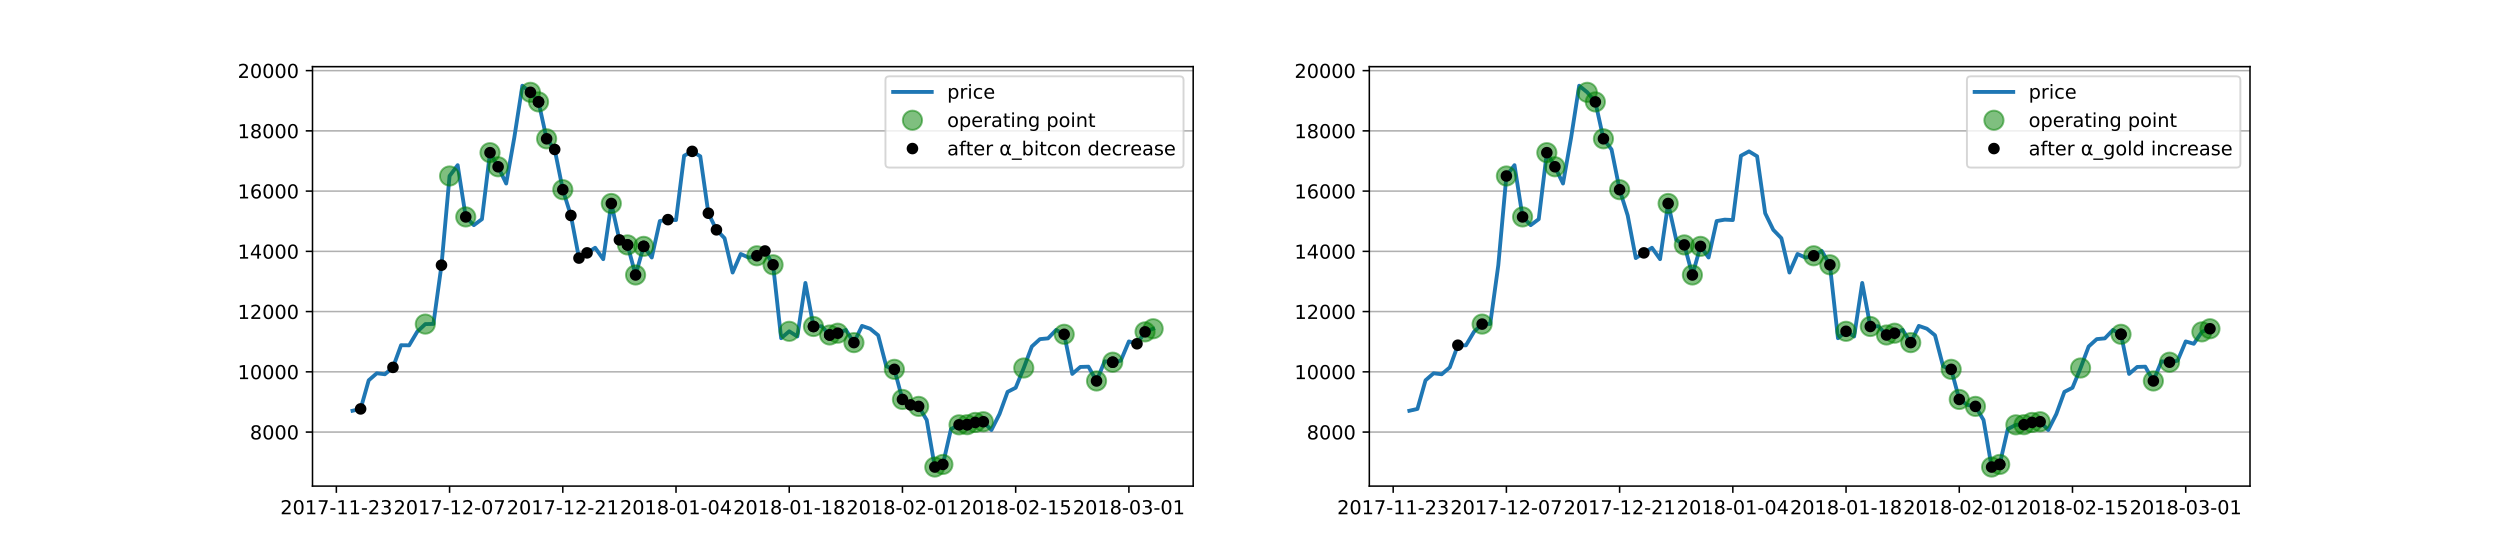 <?xml version="1.0" encoding="utf-8" standalone="no"?>
<!DOCTYPE svg PUBLIC "-//W3C//DTD SVG 1.1//EN"
  "http://www.w3.org/Graphics/SVG/1.1/DTD/svg11.dtd">
<!-- Created with matplotlib (http://matplotlib.org/) -->
<svg height="288pt" version="1.1" viewBox="0 0 1296 288" width="1296pt" xmlns="http://www.w3.org/2000/svg" xmlns:xlink="http://www.w3.org/1999/xlink">
 <defs>
  <style type="text/css">
*{stroke-linecap:butt;stroke-linejoin:round;}
  </style>
 </defs>
 <g id="figure_1">
  <g id="patch_1">
   <path d="M 0 288 
L 1296 288 
L 1296 0 
L 0 0 
z
" style="fill:#ffffff;"/>
  </g>
  <g id="axes_1">
   <g id="patch_2">
    <path d="M 162 252 
L 618.545 252 
L 618.545 34.56 
L 162 34.56 
z
" style="fill:#ffffff;"/>
   </g>
   <g id="matplotlib.axis_1">
    <g id="xtick_1">
     <g id="line2d_1">
      <defs>
       <path d="M 0 0 
L 0 3.5 
" id="mb5c7f31a38" style="stroke:#000000;stroke-width:0.8;"/>
      </defs>
      <g>
       <use style="stroke:#000000;stroke-width:0.8;" x="174.367" xlink:href="#mb5c7f31a38" y="252"/>
      </g>
     </g>
     <g id="text_1">
      <!-- 2017-11-23 -->
      <defs>
       <path d="M 19.188 8.297 
L 53.609 8.297 
L 53.609 0 
L 7.328 0 
L 7.328 8.297 
Q 12.938 14.109 22.625 23.891 
Q 32.328 33.688 34.812 36.531 
Q 39.547 41.844 41.422 45.531 
Q 43.312 49.219 43.312 52.781 
Q 43.312 58.594 39.234 62.25 
Q 35.156 65.922 28.609 65.922 
Q 23.969 65.922 18.812 64.312 
Q 13.672 62.703 7.812 59.422 
L 7.812 69.391 
Q 13.766 71.781 18.938 73 
Q 24.125 74.219 28.422 74.219 
Q 39.75 74.219 46.484 68.547 
Q 53.219 62.891 53.219 53.422 
Q 53.219 48.922 51.531 44.891 
Q 49.859 40.875 45.406 35.406 
Q 44.188 33.984 37.641 27.219 
Q 31.109 20.453 19.188 8.297 
z
" id="DejaVuSans-32"/>
       <path d="M 31.781 66.406 
Q 24.172 66.406 20.328 58.906 
Q 16.5 51.422 16.5 36.375 
Q 16.5 21.391 20.328 13.891 
Q 24.172 6.391 31.781 6.391 
Q 39.453 6.391 43.281 13.891 
Q 47.125 21.391 47.125 36.375 
Q 47.125 51.422 43.281 58.906 
Q 39.453 66.406 31.781 66.406 
z
M 31.781 74.219 
Q 44.047 74.219 50.516 64.516 
Q 56.984 54.828 56.984 36.375 
Q 56.984 17.969 50.516 8.266 
Q 44.047 -1.422 31.781 -1.422 
Q 19.531 -1.422 13.062 8.266 
Q 6.594 17.969 6.594 36.375 
Q 6.594 54.828 13.062 64.516 
Q 19.531 74.219 31.781 74.219 
z
" id="DejaVuSans-30"/>
       <path d="M 12.406 8.297 
L 28.516 8.297 
L 28.516 63.922 
L 10.984 60.406 
L 10.984 69.391 
L 28.422 72.906 
L 38.281 72.906 
L 38.281 8.297 
L 54.391 8.297 
L 54.391 0 
L 12.406 0 
z
" id="DejaVuSans-31"/>
       <path d="M 8.203 72.906 
L 55.078 72.906 
L 55.078 68.703 
L 28.609 0 
L 18.312 0 
L 43.219 64.594 
L 8.203 64.594 
z
" id="DejaVuSans-37"/>
       <path d="M 4.891 31.391 
L 31.203 31.391 
L 31.203 23.391 
L 4.891 23.391 
z
" id="DejaVuSans-2d"/>
       <path d="M 40.578 39.312 
Q 47.656 37.797 51.625 33 
Q 55.609 28.219 55.609 21.188 
Q 55.609 10.406 48.188 4.484 
Q 40.766 -1.422 27.094 -1.422 
Q 22.516 -1.422 17.656 -0.516 
Q 12.797 0.391 7.625 2.203 
L 7.625 11.719 
Q 11.719 9.328 16.594 8.109 
Q 21.484 6.891 26.812 6.891 
Q 36.078 6.891 40.938 10.547 
Q 45.797 14.203 45.797 21.188 
Q 45.797 27.641 41.281 31.266 
Q 36.766 34.906 28.719 34.906 
L 20.219 34.906 
L 20.219 43.016 
L 29.109 43.016 
Q 36.375 43.016 40.234 45.922 
Q 44.094 48.828 44.094 54.297 
Q 44.094 59.906 40.109 62.906 
Q 36.141 65.922 28.719 65.922 
Q 24.656 65.922 20.016 65.031 
Q 15.375 64.156 9.812 62.312 
L 9.812 71.094 
Q 15.438 72.656 20.344 73.438 
Q 25.25 74.219 29.594 74.219 
Q 40.828 74.219 47.359 69.109 
Q 53.906 64.016 53.906 55.328 
Q 53.906 49.266 50.438 45.094 
Q 46.969 40.922 40.578 39.312 
z
" id="DejaVuSans-33"/>
      </defs>
      <g transform="translate(145.31 266.598)scale(0.1 -0.1)">
       <use xlink:href="#DejaVuSans-32"/>
       <use x="63.623" xlink:href="#DejaVuSans-30"/>
       <use x="127.246" xlink:href="#DejaVuSans-31"/>
       <use x="190.869" xlink:href="#DejaVuSans-37"/>
       <use x="254.492" xlink:href="#DejaVuSans-2d"/>
       <use x="290.576" xlink:href="#DejaVuSans-31"/>
       <use x="354.199" xlink:href="#DejaVuSans-31"/>
       <use x="417.822" xlink:href="#DejaVuSans-2d"/>
       <use x="453.906" xlink:href="#DejaVuSans-32"/>
       <use x="517.529" xlink:href="#DejaVuSans-33"/>
      </g>
     </g>
    </g>
    <g id="xtick_2">
     <g id="line2d_2">
      <g>
       <use style="stroke:#000000;stroke-width:0.8;" x="233.06" xlink:href="#mb5c7f31a38" y="252"/>
      </g>
     </g>
     <g id="text_2">
      <!-- 2017-12-07 -->
      <g transform="translate(204.002 266.598)scale(0.1 -0.1)">
       <use xlink:href="#DejaVuSans-32"/>
       <use x="63.623" xlink:href="#DejaVuSans-30"/>
       <use x="127.246" xlink:href="#DejaVuSans-31"/>
       <use x="190.869" xlink:href="#DejaVuSans-37"/>
       <use x="254.492" xlink:href="#DejaVuSans-2d"/>
       <use x="290.576" xlink:href="#DejaVuSans-31"/>
       <use x="354.199" xlink:href="#DejaVuSans-32"/>
       <use x="417.822" xlink:href="#DejaVuSans-2d"/>
       <use x="453.906" xlink:href="#DejaVuSans-30"/>
       <use x="517.529" xlink:href="#DejaVuSans-37"/>
      </g>
     </g>
    </g>
    <g id="xtick_3">
     <g id="line2d_3">
      <g>
       <use style="stroke:#000000;stroke-width:0.8;" x="291.753" xlink:href="#mb5c7f31a38" y="252"/>
      </g>
     </g>
     <g id="text_3">
      <!-- 2017-12-21 -->
      <g transform="translate(262.695 266.598)scale(0.1 -0.1)">
       <use xlink:href="#DejaVuSans-32"/>
       <use x="63.623" xlink:href="#DejaVuSans-30"/>
       <use x="127.246" xlink:href="#DejaVuSans-31"/>
       <use x="190.869" xlink:href="#DejaVuSans-37"/>
       <use x="254.492" xlink:href="#DejaVuSans-2d"/>
       <use x="290.576" xlink:href="#DejaVuSans-31"/>
       <use x="354.199" xlink:href="#DejaVuSans-32"/>
       <use x="417.822" xlink:href="#DejaVuSans-2d"/>
       <use x="453.906" xlink:href="#DejaVuSans-32"/>
       <use x="517.529" xlink:href="#DejaVuSans-31"/>
      </g>
     </g>
    </g>
    <g id="xtick_4">
     <g id="line2d_4">
      <g>
       <use style="stroke:#000000;stroke-width:0.8;" x="350.446" xlink:href="#mb5c7f31a38" y="252"/>
      </g>
     </g>
     <g id="text_4">
      <!-- 2018-01-04 -->
      <defs>
       <path d="M 31.781 34.625 
Q 24.75 34.625 20.719 30.859 
Q 16.703 27.094 16.703 20.516 
Q 16.703 13.922 20.719 10.156 
Q 24.75 6.391 31.781 6.391 
Q 38.812 6.391 42.859 10.172 
Q 46.922 13.969 46.922 20.516 
Q 46.922 27.094 42.891 30.859 
Q 38.875 34.625 31.781 34.625 
z
M 21.922 38.812 
Q 15.578 40.375 12.031 44.719 
Q 8.5 49.078 8.5 55.328 
Q 8.5 64.062 14.719 69.141 
Q 20.953 74.219 31.781 74.219 
Q 42.672 74.219 48.875 69.141 
Q 55.078 64.062 55.078 55.328 
Q 55.078 49.078 51.531 44.719 
Q 48 40.375 41.703 38.812 
Q 48.828 37.156 52.797 32.312 
Q 56.781 27.484 56.781 20.516 
Q 56.781 9.906 50.312 4.234 
Q 43.844 -1.422 31.781 -1.422 
Q 19.734 -1.422 13.25 4.234 
Q 6.781 9.906 6.781 20.516 
Q 6.781 27.484 10.781 32.312 
Q 14.797 37.156 21.922 38.812 
z
M 18.312 54.391 
Q 18.312 48.734 21.844 45.562 
Q 25.391 42.391 31.781 42.391 
Q 38.141 42.391 41.719 45.562 
Q 45.312 48.734 45.312 54.391 
Q 45.312 60.062 41.719 63.234 
Q 38.141 66.406 31.781 66.406 
Q 25.391 66.406 21.844 63.234 
Q 18.312 60.062 18.312 54.391 
z
" id="DejaVuSans-38"/>
       <path d="M 37.797 64.312 
L 12.891 25.391 
L 37.797 25.391 
z
M 35.203 72.906 
L 47.609 72.906 
L 47.609 25.391 
L 58.016 25.391 
L 58.016 17.188 
L 47.609 17.188 
L 47.609 0 
L 37.797 0 
L 37.797 17.188 
L 4.891 17.188 
L 4.891 26.703 
z
" id="DejaVuSans-34"/>
      </defs>
      <g transform="translate(321.388 266.598)scale(0.1 -0.1)">
       <use xlink:href="#DejaVuSans-32"/>
       <use x="63.623" xlink:href="#DejaVuSans-30"/>
       <use x="127.246" xlink:href="#DejaVuSans-31"/>
       <use x="190.869" xlink:href="#DejaVuSans-38"/>
       <use x="254.492" xlink:href="#DejaVuSans-2d"/>
       <use x="290.576" xlink:href="#DejaVuSans-30"/>
       <use x="354.199" xlink:href="#DejaVuSans-31"/>
       <use x="417.822" xlink:href="#DejaVuSans-2d"/>
       <use x="453.906" xlink:href="#DejaVuSans-30"/>
       <use x="517.529" xlink:href="#DejaVuSans-34"/>
      </g>
     </g>
    </g>
    <g id="xtick_5">
     <g id="line2d_5">
      <g>
       <use style="stroke:#000000;stroke-width:0.8;" x="409.138" xlink:href="#mb5c7f31a38" y="252"/>
      </g>
     </g>
     <g id="text_5">
      <!-- 2018-01-18 -->
      <g transform="translate(380.08 266.598)scale(0.1 -0.1)">
       <use xlink:href="#DejaVuSans-32"/>
       <use x="63.623" xlink:href="#DejaVuSans-30"/>
       <use x="127.246" xlink:href="#DejaVuSans-31"/>
       <use x="190.869" xlink:href="#DejaVuSans-38"/>
       <use x="254.492" xlink:href="#DejaVuSans-2d"/>
       <use x="290.576" xlink:href="#DejaVuSans-30"/>
       <use x="354.199" xlink:href="#DejaVuSans-31"/>
       <use x="417.822" xlink:href="#DejaVuSans-2d"/>
       <use x="453.906" xlink:href="#DejaVuSans-31"/>
       <use x="517.529" xlink:href="#DejaVuSans-38"/>
      </g>
     </g>
    </g>
    <g id="xtick_6">
     <g id="line2d_6">
      <g>
       <use style="stroke:#000000;stroke-width:0.8;" x="467.831" xlink:href="#mb5c7f31a38" y="252"/>
      </g>
     </g>
     <g id="text_6">
      <!-- 2018-02-01 -->
      <g transform="translate(438.773 266.598)scale(0.1 -0.1)">
       <use xlink:href="#DejaVuSans-32"/>
       <use x="63.623" xlink:href="#DejaVuSans-30"/>
       <use x="127.246" xlink:href="#DejaVuSans-31"/>
       <use x="190.869" xlink:href="#DejaVuSans-38"/>
       <use x="254.492" xlink:href="#DejaVuSans-2d"/>
       <use x="290.576" xlink:href="#DejaVuSans-30"/>
       <use x="354.199" xlink:href="#DejaVuSans-32"/>
       <use x="417.822" xlink:href="#DejaVuSans-2d"/>
       <use x="453.906" xlink:href="#DejaVuSans-30"/>
       <use x="517.529" xlink:href="#DejaVuSans-31"/>
      </g>
     </g>
    </g>
    <g id="xtick_7">
     <g id="line2d_7">
      <g>
       <use style="stroke:#000000;stroke-width:0.8;" x="526.524" xlink:href="#mb5c7f31a38" y="252"/>
      </g>
     </g>
     <g id="text_7">
      <!-- 2018-02-15 -->
      <defs>
       <path d="M 10.797 72.906 
L 49.516 72.906 
L 49.516 64.594 
L 19.828 64.594 
L 19.828 46.734 
Q 21.969 47.469 24.109 47.828 
Q 26.266 48.188 28.422 48.188 
Q 40.625 48.188 47.75 41.5 
Q 54.891 34.812 54.891 23.391 
Q 54.891 11.625 47.562 5.094 
Q 40.234 -1.422 26.906 -1.422 
Q 22.312 -1.422 17.547 -0.641 
Q 12.797 0.141 7.719 1.703 
L 7.719 11.625 
Q 12.109 9.234 16.797 8.062 
Q 21.484 6.891 26.703 6.891 
Q 35.156 6.891 40.078 11.328 
Q 45.016 15.766 45.016 23.391 
Q 45.016 31 40.078 35.438 
Q 35.156 39.891 26.703 39.891 
Q 22.75 39.891 18.812 39.016 
Q 14.891 38.141 10.797 36.281 
z
" id="DejaVuSans-35"/>
      </defs>
      <g transform="translate(497.466 266.598)scale(0.1 -0.1)">
       <use xlink:href="#DejaVuSans-32"/>
       <use x="63.623" xlink:href="#DejaVuSans-30"/>
       <use x="127.246" xlink:href="#DejaVuSans-31"/>
       <use x="190.869" xlink:href="#DejaVuSans-38"/>
       <use x="254.492" xlink:href="#DejaVuSans-2d"/>
       <use x="290.576" xlink:href="#DejaVuSans-30"/>
       <use x="354.199" xlink:href="#DejaVuSans-32"/>
       <use x="417.822" xlink:href="#DejaVuSans-2d"/>
       <use x="453.906" xlink:href="#DejaVuSans-31"/>
       <use x="517.529" xlink:href="#DejaVuSans-35"/>
      </g>
     </g>
    </g>
    <g id="xtick_8">
     <g id="line2d_8">
      <g>
       <use style="stroke:#000000;stroke-width:0.8;" x="585.216" xlink:href="#mb5c7f31a38" y="252"/>
      </g>
     </g>
     <g id="text_8">
      <!-- 2018-03-01 -->
      <g transform="translate(556.159 266.598)scale(0.1 -0.1)">
       <use xlink:href="#DejaVuSans-32"/>
       <use x="63.623" xlink:href="#DejaVuSans-30"/>
       <use x="127.246" xlink:href="#DejaVuSans-31"/>
       <use x="190.869" xlink:href="#DejaVuSans-38"/>
       <use x="254.492" xlink:href="#DejaVuSans-2d"/>
       <use x="290.576" xlink:href="#DejaVuSans-30"/>
       <use x="354.199" xlink:href="#DejaVuSans-33"/>
       <use x="417.822" xlink:href="#DejaVuSans-2d"/>
       <use x="453.906" xlink:href="#DejaVuSans-30"/>
       <use x="517.529" xlink:href="#DejaVuSans-31"/>
      </g>
     </g>
    </g>
   </g>
   <g id="matplotlib.axis_2">
    <g id="ytick_1">
     <g id="line2d_9">
      <path clip-path="url(#p270f413782)" d="M 162 223.986 
L 618.545 223.986 
" style="fill:none;stroke:#b0b0b0;stroke-linecap:square;stroke-width:0.8;"/>
     </g>
     <g id="line2d_10">
      <defs>
       <path d="M 0 0 
L -3.5 0 
" id="m733133cc28" style="stroke:#000000;stroke-width:0.8;"/>
      </defs>
      <g>
       <use style="stroke:#000000;stroke-width:0.8;" x="162" xlink:href="#m733133cc28" y="223.986"/>
      </g>
     </g>
     <g id="text_9">
      <!-- 8000 -->
      <g transform="translate(129.55 227.785)scale(0.1 -0.1)">
       <use xlink:href="#DejaVuSans-38"/>
       <use x="63.623" xlink:href="#DejaVuSans-30"/>
       <use x="127.246" xlink:href="#DejaVuSans-30"/>
       <use x="190.869" xlink:href="#DejaVuSans-30"/>
      </g>
     </g>
    </g>
    <g id="ytick_2">
     <g id="line2d_11">
      <path clip-path="url(#p270f413782)" d="M 162 192.757 
L 618.545 192.757 
" style="fill:none;stroke:#b0b0b0;stroke-linecap:square;stroke-width:0.8;"/>
     </g>
     <g id="line2d_12">
      <g>
       <use style="stroke:#000000;stroke-width:0.8;" x="162" xlink:href="#m733133cc28" y="192.757"/>
      </g>
     </g>
     <g id="text_10">
      <!-- 10000 -->
      <g transform="translate(123.188 196.556)scale(0.1 -0.1)">
       <use xlink:href="#DejaVuSans-31"/>
       <use x="63.623" xlink:href="#DejaVuSans-30"/>
       <use x="127.246" xlink:href="#DejaVuSans-30"/>
       <use x="190.869" xlink:href="#DejaVuSans-30"/>
       <use x="254.492" xlink:href="#DejaVuSans-30"/>
      </g>
     </g>
    </g>
    <g id="ytick_3">
     <g id="line2d_13">
      <path clip-path="url(#p270f413782)" d="M 162 161.529 
L 618.545 161.529 
" style="fill:none;stroke:#b0b0b0;stroke-linecap:square;stroke-width:0.8;"/>
     </g>
     <g id="line2d_14">
      <g>
       <use style="stroke:#000000;stroke-width:0.8;" x="162" xlink:href="#m733133cc28" y="161.529"/>
      </g>
     </g>
     <g id="text_11">
      <!-- 12000 -->
      <g transform="translate(123.188 165.328)scale(0.1 -0.1)">
       <use xlink:href="#DejaVuSans-31"/>
       <use x="63.623" xlink:href="#DejaVuSans-32"/>
       <use x="127.246" xlink:href="#DejaVuSans-30"/>
       <use x="190.869" xlink:href="#DejaVuSans-30"/>
       <use x="254.492" xlink:href="#DejaVuSans-30"/>
      </g>
     </g>
    </g>
    <g id="ytick_4">
     <g id="line2d_15">
      <path clip-path="url(#p270f413782)" d="M 162 130.301 
L 618.545 130.301 
" style="fill:none;stroke:#b0b0b0;stroke-linecap:square;stroke-width:0.8;"/>
     </g>
     <g id="line2d_16">
      <g>
       <use style="stroke:#000000;stroke-width:0.8;" x="162" xlink:href="#m733133cc28" y="130.301"/>
      </g>
     </g>
     <g id="text_12">
      <!-- 14000 -->
      <g transform="translate(123.188 134.1)scale(0.1 -0.1)">
       <use xlink:href="#DejaVuSans-31"/>
       <use x="63.623" xlink:href="#DejaVuSans-34"/>
       <use x="127.246" xlink:href="#DejaVuSans-30"/>
       <use x="190.869" xlink:href="#DejaVuSans-30"/>
       <use x="254.492" xlink:href="#DejaVuSans-30"/>
      </g>
     </g>
    </g>
    <g id="ytick_5">
     <g id="line2d_17">
      <path clip-path="url(#p270f413782)" d="M 162 99.073 
L 618.545 99.073 
" style="fill:none;stroke:#b0b0b0;stroke-linecap:square;stroke-width:0.8;"/>
     </g>
     <g id="line2d_18">
      <g>
       <use style="stroke:#000000;stroke-width:0.8;" x="162" xlink:href="#m733133cc28" y="99.073"/>
      </g>
     </g>
     <g id="text_13">
      <!-- 16000 -->
      <defs>
       <path d="M 33.016 40.375 
Q 26.375 40.375 22.484 35.828 
Q 18.609 31.297 18.609 23.391 
Q 18.609 15.531 22.484 10.953 
Q 26.375 6.391 33.016 6.391 
Q 39.656 6.391 43.531 10.953 
Q 47.406 15.531 47.406 23.391 
Q 47.406 31.297 43.531 35.828 
Q 39.656 40.375 33.016 40.375 
z
M 52.594 71.297 
L 52.594 62.312 
Q 48.875 64.062 45.094 64.984 
Q 41.312 65.922 37.594 65.922 
Q 27.828 65.922 22.672 59.328 
Q 17.531 52.734 16.797 39.406 
Q 19.672 43.656 24.016 45.922 
Q 28.375 48.188 33.594 48.188 
Q 44.578 48.188 50.953 41.516 
Q 57.328 34.859 57.328 23.391 
Q 57.328 12.156 50.688 5.359 
Q 44.047 -1.422 33.016 -1.422 
Q 20.359 -1.422 13.672 8.266 
Q 6.984 17.969 6.984 36.375 
Q 6.984 53.656 15.188 63.938 
Q 23.391 74.219 37.203 74.219 
Q 40.922 74.219 44.703 73.484 
Q 48.484 72.75 52.594 71.297 
z
" id="DejaVuSans-36"/>
      </defs>
      <g transform="translate(123.188 102.872)scale(0.1 -0.1)">
       <use xlink:href="#DejaVuSans-31"/>
       <use x="63.623" xlink:href="#DejaVuSans-36"/>
       <use x="127.246" xlink:href="#DejaVuSans-30"/>
       <use x="190.869" xlink:href="#DejaVuSans-30"/>
       <use x="254.492" xlink:href="#DejaVuSans-30"/>
      </g>
     </g>
    </g>
    <g id="ytick_6">
     <g id="line2d_19">
      <path clip-path="url(#p270f413782)" d="M 162 67.844 
L 618.545 67.844 
" style="fill:none;stroke:#b0b0b0;stroke-linecap:square;stroke-width:0.8;"/>
     </g>
     <g id="line2d_20">
      <g>
       <use style="stroke:#000000;stroke-width:0.8;" x="162" xlink:href="#m733133cc28" y="67.844"/>
      </g>
     </g>
     <g id="text_14">
      <!-- 18000 -->
      <g transform="translate(123.188 71.643)scale(0.1 -0.1)">
       <use xlink:href="#DejaVuSans-31"/>
       <use x="63.623" xlink:href="#DejaVuSans-38"/>
       <use x="127.246" xlink:href="#DejaVuSans-30"/>
       <use x="190.869" xlink:href="#DejaVuSans-30"/>
       <use x="254.492" xlink:href="#DejaVuSans-30"/>
      </g>
     </g>
    </g>
    <g id="ytick_7">
     <g id="line2d_21">
      <path clip-path="url(#p270f413782)" d="M 162 36.616 
L 618.545 36.616 
" style="fill:none;stroke:#b0b0b0;stroke-linecap:square;stroke-width:0.8;"/>
     </g>
     <g id="line2d_22">
      <g>
       <use style="stroke:#000000;stroke-width:0.8;" x="162" xlink:href="#m733133cc28" y="36.616"/>
      </g>
     </g>
     <g id="text_15">
      <!-- 20000 -->
      <g transform="translate(123.188 40.415)scale(0.1 -0.1)">
       <use xlink:href="#DejaVuSans-32"/>
       <use x="63.623" xlink:href="#DejaVuSans-30"/>
       <use x="127.246" xlink:href="#DejaVuSans-30"/>
       <use x="190.869" xlink:href="#DejaVuSans-30"/>
       <use x="254.492" xlink:href="#DejaVuSans-30"/>
      </g>
     </g>
    </g>
   </g>
   <g id="line2d_23">
    <path clip-path="url(#p270f413782)" d="M 182.752 212.94 
L 186.944 211.981 
L 191.137 197.156 
L 195.329 193.499 
L 199.521 194.022 
L 203.714 190.456 
L 207.906 178.956 
L 212.098 179.019 
L 216.291 171.95 
L 220.483 168.012 
L 224.675 167.912 
L 228.868 137.468 
L 233.06 91.235 
L 237.252 85.631 
L 241.445 112.456 
L 245.637 116.72 
L 249.829 113.61 
L 254.022 79.143 
L 258.214 86.451 
L 262.406 95.133 
L 266.599 71.406 
L 270.791 44.444 
L 274.983 47.86 
L 279.176 52.826 
L 283.368 71.949 
L 287.56 77.479 
L 291.753 98.331 
L 295.945 111.705 
L 300.137 133.789 
L 304.33 131.094 
L 308.522 128.442 
L 312.714 134.346 
L 316.907 105.485 
L 321.099 124.358 
L 325.292 126.959 
L 329.484 142.549 
L 333.676 127.715 
L 337.869 133.486 
L 342.061 114.595 
L 346.253 113.855 
L 350.446 114.074 
L 354.638 80.74 
L 358.83 78.474 
L 363.023 81.023 
L 367.215 110.535 
L 371.407 119.148 
L 375.6 123.471 
L 379.792 141.281 
L 383.984 131.661 
L 388.177 133.561 
L 392.369 132.597 
L 396.561 130.11 
L 400.754 137.262 
L 404.946 175.317 
L 409.138 171.75 
L 413.331 174.413 
L 417.523 146.683 
L 421.715 169.254 
L 425.908 169.127 
L 430.1 173.66 
L 434.292 172.736 
L 438.485 171.022 
L 442.677 177.614 
L 446.869 168.949 
L 451.062 170.408 
L 455.254 173.823 
L 459.446 189.883 
L 463.639 191.469 
L 467.831 207.071 
L 472.023 209.903 
L 476.216 210.671 
L 480.408 217.73 
L 484.6 242.116 
L 488.793 240.764 
L 492.985 222.425 
L 497.177 220.23 
L 501.37 220.159 
L 505.562 218.991 
L 509.754 218.623 
L 513.947 222.923 
L 518.139 214.652 
L 522.331 203.146 
L 526.524 201.007 
L 530.716 190.772 
L 534.908 179.61 
L 539.101 175.803 
L 543.293 175.411 
L 547.485 171.048 
L 551.678 173.302 
L 555.87 193.834 
L 560.062 190.226 
L 564.255 190.083 
L 568.447 197.495 
L 572.639 187.314 
L 576.832 187.769 
L 581.024 186.977 
L 585.216 176.997 
L 589.409 178.219 
L 593.601 172.038 
L 597.793 170.426 
" style="fill:none;stroke:#1f77b4;stroke-linecap:square;stroke-width:2;"/>
   </g>
   <g id="line2d_24">
    <defs>
     <path d="M 0 5 
C 1.326 5 2.598 4.473 3.536 3.536 
C 4.473 2.598 5 1.326 5 0 
C 5 -1.326 4.473 -2.598 3.536 -3.536 
C 2.598 -4.473 1.326 -5 0 -5 
C -1.326 -5 -2.598 -4.473 -3.536 -3.536 
C -4.473 -2.598 -5 -1.326 -5 0 
C -5 1.326 -4.473 2.598 -3.536 3.536 
C -2.598 4.473 -1.326 5 0 5 
z
" id="mfe9def3791" style="stroke:#008000;stroke-opacity:0.5;"/>
    </defs>
    <g clip-path="url(#p270f413782)">
     <use style="fill:#008000;fill-opacity:0.5;stroke:#008000;stroke-opacity:0.5;" x="576.832" xlink:href="#mfe9def3791" y="187.769"/>
     <use style="fill:#008000;fill-opacity:0.5;stroke:#008000;stroke-opacity:0.5;" x="476.216" xlink:href="#mfe9def3791" y="210.671"/>
     <use style="fill:#008000;fill-opacity:0.5;stroke:#008000;stroke-opacity:0.5;" x="530.716" xlink:href="#mfe9def3791" y="190.772"/>
     <use style="fill:#008000;fill-opacity:0.5;stroke:#008000;stroke-opacity:0.5;" x="283.368" xlink:href="#mfe9def3791" y="71.949"/>
     <use style="fill:#008000;fill-opacity:0.5;stroke:#008000;stroke-opacity:0.5;" x="488.793" xlink:href="#mfe9def3791" y="240.764"/>
     <use style="fill:#008000;fill-opacity:0.5;stroke:#008000;stroke-opacity:0.5;" x="409.138" xlink:href="#mfe9def3791" y="171.75"/>
     <use style="fill:#008000;fill-opacity:0.5;stroke:#008000;stroke-opacity:0.5;" x="400.754" xlink:href="#mfe9def3791" y="137.262"/>
     <use style="fill:#008000;fill-opacity:0.5;stroke:#008000;stroke-opacity:0.5;" x="392.369" xlink:href="#mfe9def3791" y="132.597"/>
     <use style="fill:#008000;fill-opacity:0.5;stroke:#008000;stroke-opacity:0.5;" x="316.907" xlink:href="#mfe9def3791" y="105.485"/>
     <use style="fill:#008000;fill-opacity:0.5;stroke:#008000;stroke-opacity:0.5;" x="442.677" xlink:href="#mfe9def3791" y="177.614"/>
     <use style="fill:#008000;fill-opacity:0.5;stroke:#008000;stroke-opacity:0.5;" x="434.292" xlink:href="#mfe9def3791" y="172.736"/>
     <use style="fill:#008000;fill-opacity:0.5;stroke:#008000;stroke-opacity:0.5;" x="568.447" xlink:href="#mfe9def3791" y="197.495"/>
     <use style="fill:#008000;fill-opacity:0.5;stroke:#008000;stroke-opacity:0.5;" x="329.484" xlink:href="#mfe9def3791" y="142.549"/>
     <use style="fill:#008000;fill-opacity:0.5;stroke:#008000;stroke-opacity:0.5;" x="497.177" xlink:href="#mfe9def3791" y="220.23"/>
     <use style="fill:#008000;fill-opacity:0.5;stroke:#008000;stroke-opacity:0.5;" x="279.176" xlink:href="#mfe9def3791" y="52.826"/>
     <use style="fill:#008000;fill-opacity:0.5;stroke:#008000;stroke-opacity:0.5;" x="421.715" xlink:href="#mfe9def3791" y="169.254"/>
     <use style="fill:#008000;fill-opacity:0.5;stroke:#008000;stroke-opacity:0.5;" x="220.483" xlink:href="#mfe9def3791" y="168.012"/>
     <use style="fill:#008000;fill-opacity:0.5;stroke:#008000;stroke-opacity:0.5;" x="505.562" xlink:href="#mfe9def3791" y="218.991"/>
     <use style="fill:#008000;fill-opacity:0.5;stroke:#008000;stroke-opacity:0.5;" x="430.1" xlink:href="#mfe9def3791" y="173.66"/>
     <use style="fill:#008000;fill-opacity:0.5;stroke:#008000;stroke-opacity:0.5;" x="593.601" xlink:href="#mfe9def3791" y="172.038"/>
     <use style="fill:#008000;fill-opacity:0.5;stroke:#008000;stroke-opacity:0.5;" x="597.793" xlink:href="#mfe9def3791" y="170.426"/>
     <use style="fill:#008000;fill-opacity:0.5;stroke:#008000;stroke-opacity:0.5;" x="274.983" xlink:href="#mfe9def3791" y="47.86"/>
     <use style="fill:#008000;fill-opacity:0.5;stroke:#008000;stroke-opacity:0.5;" x="501.37" xlink:href="#mfe9def3791" y="220.159"/>
     <use style="fill:#008000;fill-opacity:0.5;stroke:#008000;stroke-opacity:0.5;" x="467.831" xlink:href="#mfe9def3791" y="207.071"/>
     <use style="fill:#008000;fill-opacity:0.5;stroke:#008000;stroke-opacity:0.5;" x="484.6" xlink:href="#mfe9def3791" y="242.116"/>
     <use style="fill:#008000;fill-opacity:0.5;stroke:#008000;stroke-opacity:0.5;" x="291.753" xlink:href="#mfe9def3791" y="98.331"/>
     <use style="fill:#008000;fill-opacity:0.5;stroke:#008000;stroke-opacity:0.5;" x="551.678" xlink:href="#mfe9def3791" y="173.302"/>
     <use style="fill:#008000;fill-opacity:0.5;stroke:#008000;stroke-opacity:0.5;" x="241.445" xlink:href="#mfe9def3791" y="112.456"/>
     <use style="fill:#008000;fill-opacity:0.5;stroke:#008000;stroke-opacity:0.5;" x="509.754" xlink:href="#mfe9def3791" y="218.623"/>
     <use style="fill:#008000;fill-opacity:0.5;stroke:#008000;stroke-opacity:0.5;" x="325.292" xlink:href="#mfe9def3791" y="126.959"/>
     <use style="fill:#008000;fill-opacity:0.5;stroke:#008000;stroke-opacity:0.5;" x="333.676" xlink:href="#mfe9def3791" y="127.715"/>
     <use style="fill:#008000;fill-opacity:0.5;stroke:#008000;stroke-opacity:0.5;" x="258.214" xlink:href="#mfe9def3791" y="86.451"/>
     <use style="fill:#008000;fill-opacity:0.5;stroke:#008000;stroke-opacity:0.5;" x="233.06" xlink:href="#mfe9def3791" y="91.235"/>
     <use style="fill:#008000;fill-opacity:0.5;stroke:#008000;stroke-opacity:0.5;" x="254.022" xlink:href="#mfe9def3791" y="79.143"/>
     <use style="fill:#008000;fill-opacity:0.5;stroke:#008000;stroke-opacity:0.5;" x="463.639" xlink:href="#mfe9def3791" y="191.469"/>
    </g>
   </g>
   <g id="line2d_25">
    <defs>
     <path d="M 0 2.5 
C 0.663 2.5 1.299 2.237 1.768 1.768 
C 2.237 1.299 2.5 0.663 2.5 0 
C 2.5 -0.663 2.237 -1.299 1.768 -1.768 
C 1.299 -2.237 0.663 -2.5 0 -2.5 
C -0.663 -2.5 -1.299 -2.237 -1.768 -1.768 
C -2.237 -1.299 -2.5 -0.663 -2.5 0 
C -2.5 0.663 -2.237 1.299 -1.768 1.768 
C -1.299 2.237 -0.663 2.5 0 2.5 
z
" id="macb2363daf" style="stroke:#000000;"/>
    </defs>
    <g clip-path="url(#p270f413782)">
     <use style="stroke:#000000;" x="505.562" xlink:href="#macb2363daf" y="218.991"/>
     <use style="stroke:#000000;" x="316.907" xlink:href="#macb2363daf" y="105.485"/>
     <use style="stroke:#000000;" x="254.022" xlink:href="#macb2363daf" y="79.143"/>
     <use style="stroke:#000000;" x="258.214" xlink:href="#macb2363daf" y="86.451"/>
     <use style="stroke:#000000;" x="488.793" xlink:href="#macb2363daf" y="240.764"/>
     <use style="stroke:#000000;" x="279.176" xlink:href="#macb2363daf" y="52.826"/>
     <use style="stroke:#000000;" x="333.676" xlink:href="#macb2363daf" y="127.715"/>
     <use style="stroke:#000000;" x="568.447" xlink:href="#macb2363daf" y="197.495"/>
     <use style="stroke:#000000;" x="329.484" xlink:href="#macb2363daf" y="142.549"/>
     <use style="stroke:#000000;" x="283.368" xlink:href="#macb2363daf" y="71.949"/>
     <use style="stroke:#000000;" x="501.37" xlink:href="#macb2363daf" y="220.159"/>
     <use style="stroke:#000000;" x="392.369" xlink:href="#macb2363daf" y="132.597"/>
     <use style="stroke:#000000;" x="463.639" xlink:href="#macb2363daf" y="191.469"/>
     <use style="stroke:#000000;" x="509.754" xlink:href="#macb2363daf" y="218.623"/>
     <use style="stroke:#000000;" x="400.754" xlink:href="#macb2363daf" y="137.262"/>
     <use style="stroke:#000000;" x="593.601" xlink:href="#macb2363daf" y="172.038"/>
     <use style="stroke:#000000;" x="325.292" xlink:href="#macb2363daf" y="126.959"/>
     <use style="stroke:#000000;" x="274.983" xlink:href="#macb2363daf" y="47.86"/>
     <use style="stroke:#000000;" x="467.831" xlink:href="#macb2363daf" y="207.071"/>
     <use style="stroke:#000000;" x="476.216" xlink:href="#macb2363daf" y="210.671"/>
     <use style="stroke:#000000;" x="241.445" xlink:href="#macb2363daf" y="112.456"/>
     <use style="stroke:#000000;" x="576.832" xlink:href="#macb2363daf" y="187.769"/>
     <use style="stroke:#000000;" x="291.753" xlink:href="#macb2363daf" y="98.331"/>
     <use style="stroke:#000000;" x="430.1" xlink:href="#macb2363daf" y="173.66"/>
     <use style="stroke:#000000;" x="442.677" xlink:href="#macb2363daf" y="177.614"/>
     <use style="stroke:#000000;" x="484.6" xlink:href="#macb2363daf" y="242.116"/>
     <use style="stroke:#000000;" x="421.715" xlink:href="#macb2363daf" y="169.254"/>
    </g>
   </g>
   <g id="line2d_26">
    <g clip-path="url(#p270f413782)">
     <use style="stroke:#000000;" x="186.944" xlink:href="#macb2363daf" y="211.981"/>
     <use style="stroke:#000000;" x="358.83" xlink:href="#macb2363daf" y="78.474"/>
     <use style="stroke:#000000;" x="434.292" xlink:href="#macb2363daf" y="172.736"/>
     <use style="stroke:#000000;" x="228.868" xlink:href="#macb2363daf" y="137.468"/>
     <use style="stroke:#000000;" x="295.945" xlink:href="#macb2363daf" y="111.705"/>
     <use style="stroke:#000000;" x="501.37" xlink:href="#macb2363daf" y="220.159"/>
     <use style="stroke:#000000;" x="287.56" xlink:href="#macb2363daf" y="77.479"/>
     <use style="stroke:#000000;" x="333.676" xlink:href="#macb2363daf" y="127.715"/>
     <use style="stroke:#000000;" x="551.678" xlink:href="#macb2363daf" y="173.302"/>
     <use style="stroke:#000000;" x="421.715" xlink:href="#macb2363daf" y="169.254"/>
     <use style="stroke:#000000;" x="472.023" xlink:href="#macb2363daf" y="209.903"/>
     <use style="stroke:#000000;" x="304.33" xlink:href="#macb2363daf" y="131.094"/>
     <use style="stroke:#000000;" x="371.407" xlink:href="#macb2363daf" y="119.148"/>
     <use style="stroke:#000000;" x="346.253" xlink:href="#macb2363daf" y="113.855"/>
     <use style="stroke:#000000;" x="279.176" xlink:href="#macb2363daf" y="52.826"/>
     <use style="stroke:#000000;" x="396.561" xlink:href="#macb2363daf" y="130.11"/>
     <use style="stroke:#000000;" x="325.292" xlink:href="#macb2363daf" y="126.959"/>
     <use style="stroke:#000000;" x="203.714" xlink:href="#macb2363daf" y="190.456"/>
     <use style="stroke:#000000;" x="497.177" xlink:href="#macb2363daf" y="220.23"/>
     <use style="stroke:#000000;" x="576.832" xlink:href="#macb2363daf" y="187.769"/>
     <use style="stroke:#000000;" x="367.215" xlink:href="#macb2363daf" y="110.535"/>
     <use style="stroke:#000000;" x="300.137" xlink:href="#macb2363daf" y="133.789"/>
     <use style="stroke:#000000;" x="321.099" xlink:href="#macb2363daf" y="124.358"/>
     <use style="stroke:#000000;" x="589.409" xlink:href="#macb2363daf" y="178.219"/>
     <use style="stroke:#000000;" x="430.1" xlink:href="#macb2363daf" y="173.66"/>
    </g>
   </g>
   <g id="patch_3">
    <path d="M 162 252 
L 162 34.56 
" style="fill:none;stroke:#000000;stroke-linecap:square;stroke-linejoin:miter;stroke-width:0.8;"/>
   </g>
   <g id="patch_4">
    <path d="M 618.545 252 
L 618.545 34.56 
" style="fill:none;stroke:#000000;stroke-linecap:square;stroke-linejoin:miter;stroke-width:0.8;"/>
   </g>
   <g id="patch_5">
    <path d="M 162 252 
L 618.545 252 
" style="fill:none;stroke:#000000;stroke-linecap:square;stroke-linejoin:miter;stroke-width:0.8;"/>
   </g>
   <g id="patch_6">
    <path d="M 162 34.56 
L 618.545 34.56 
" style="fill:none;stroke:#000000;stroke-linecap:square;stroke-linejoin:miter;stroke-width:0.8;"/>
   </g>
   <g id="legend_1">
    <g id="patch_7">
     <path d="M 461.013 86.873 
L 611.545 86.873 
Q 613.545 86.873 613.545 84.873 
L 613.545 41.56 
Q 613.545 39.56 611.545 39.56 
L 461.013 39.56 
Q 459.013 39.56 459.013 41.56 
L 459.013 84.873 
Q 459.013 86.873 461.013 86.873 
z
" style="fill:#ffffff;opacity:0.8;stroke:#cccccc;stroke-linejoin:miter;"/>
    </g>
    <g id="line2d_27">
     <path d="M 463.013 47.658 
L 483.013 47.658 
" style="fill:none;stroke:#1f77b4;stroke-linecap:square;stroke-width:2;"/>
    </g>
    <g id="line2d_28"/>
    <g id="text_16">
     <!-- price -->
     <defs>
      <path d="M 18.109 8.203 
L 18.109 -20.797 
L 9.078 -20.797 
L 9.078 54.688 
L 18.109 54.688 
L 18.109 46.391 
Q 20.953 51.266 25.266 53.625 
Q 29.594 56 35.594 56 
Q 45.562 56 51.781 48.094 
Q 58.016 40.188 58.016 27.297 
Q 58.016 14.406 51.781 6.484 
Q 45.562 -1.422 35.594 -1.422 
Q 29.594 -1.422 25.266 0.953 
Q 20.953 3.328 18.109 8.203 
z
M 48.688 27.297 
Q 48.688 37.203 44.609 42.844 
Q 40.531 48.484 33.406 48.484 
Q 26.266 48.484 22.188 42.844 
Q 18.109 37.203 18.109 27.297 
Q 18.109 17.391 22.188 11.75 
Q 26.266 6.109 33.406 6.109 
Q 40.531 6.109 44.609 11.75 
Q 48.688 17.391 48.688 27.297 
z
" id="DejaVuSans-70"/>
      <path d="M 41.109 46.297 
Q 39.594 47.172 37.812 47.578 
Q 36.031 48 33.891 48 
Q 26.266 48 22.188 43.047 
Q 18.109 38.094 18.109 28.812 
L 18.109 0 
L 9.078 0 
L 9.078 54.688 
L 18.109 54.688 
L 18.109 46.188 
Q 20.953 51.172 25.484 53.578 
Q 30.031 56 36.531 56 
Q 37.453 56 38.578 55.875 
Q 39.703 55.766 41.062 55.516 
z
" id="DejaVuSans-72"/>
      <path d="M 9.422 54.688 
L 18.406 54.688 
L 18.406 0 
L 9.422 0 
z
M 9.422 75.984 
L 18.406 75.984 
L 18.406 64.594 
L 9.422 64.594 
z
" id="DejaVuSans-69"/>
      <path d="M 48.781 52.594 
L 48.781 44.188 
Q 44.969 46.297 41.141 47.344 
Q 37.312 48.391 33.406 48.391 
Q 24.656 48.391 19.812 42.844 
Q 14.984 37.312 14.984 27.297 
Q 14.984 17.281 19.812 11.734 
Q 24.656 6.203 33.406 6.203 
Q 37.312 6.203 41.141 7.25 
Q 44.969 8.297 48.781 10.406 
L 48.781 2.094 
Q 45.016 0.344 40.984 -0.531 
Q 36.969 -1.422 32.422 -1.422 
Q 20.062 -1.422 12.781 6.344 
Q 5.516 14.109 5.516 27.297 
Q 5.516 40.672 12.859 48.328 
Q 20.219 56 33.016 56 
Q 37.156 56 41.109 55.141 
Q 45.062 54.297 48.781 52.594 
z
" id="DejaVuSans-63"/>
      <path d="M 56.203 29.594 
L 56.203 25.203 
L 14.891 25.203 
Q 15.484 15.922 20.484 11.062 
Q 25.484 6.203 34.422 6.203 
Q 39.594 6.203 44.453 7.469 
Q 49.312 8.734 54.109 11.281 
L 54.109 2.781 
Q 49.266 0.734 44.188 -0.344 
Q 39.109 -1.422 33.891 -1.422 
Q 20.797 -1.422 13.156 6.188 
Q 5.516 13.812 5.516 26.812 
Q 5.516 40.234 12.766 48.109 
Q 20.016 56 32.328 56 
Q 43.359 56 49.781 48.891 
Q 56.203 41.797 56.203 29.594 
z
M 47.219 32.234 
Q 47.125 39.594 43.094 43.984 
Q 39.062 48.391 32.422 48.391 
Q 24.906 48.391 20.391 44.141 
Q 15.875 39.891 15.188 32.172 
z
" id="DejaVuSans-65"/>
     </defs>
     <g transform="translate(491.013 51.158)scale(0.1 -0.1)">
      <use xlink:href="#DejaVuSans-70"/>
      <use x="63.477" xlink:href="#DejaVuSans-72"/>
      <use x="104.59" xlink:href="#DejaVuSans-69"/>
      <use x="132.373" xlink:href="#DejaVuSans-63"/>
      <use x="187.354" xlink:href="#DejaVuSans-65"/>
     </g>
    </g>
    <g id="line2d_29"/>
    <g id="line2d_30">
     <g>
      <use style="fill:#008000;fill-opacity:0.5;stroke:#008000;stroke-opacity:0.5;" x="473.013" xlink:href="#mfe9def3791" y="62.337"/>
     </g>
    </g>
    <g id="text_17">
     <!-- operating point -->
     <defs>
      <path d="M 30.609 48.391 
Q 23.391 48.391 19.188 42.75 
Q 14.984 37.109 14.984 27.297 
Q 14.984 17.484 19.156 11.844 
Q 23.344 6.203 30.609 6.203 
Q 37.797 6.203 41.984 11.859 
Q 46.188 17.531 46.188 27.297 
Q 46.188 37.016 41.984 42.703 
Q 37.797 48.391 30.609 48.391 
z
M 30.609 56 
Q 42.328 56 49.016 48.375 
Q 55.719 40.766 55.719 27.297 
Q 55.719 13.875 49.016 6.219 
Q 42.328 -1.422 30.609 -1.422 
Q 18.844 -1.422 12.172 6.219 
Q 5.516 13.875 5.516 27.297 
Q 5.516 40.766 12.172 48.375 
Q 18.844 56 30.609 56 
z
" id="DejaVuSans-6f"/>
      <path d="M 34.281 27.484 
Q 23.391 27.484 19.188 25 
Q 14.984 22.516 14.984 16.5 
Q 14.984 11.719 18.141 8.906 
Q 21.297 6.109 26.703 6.109 
Q 34.188 6.109 38.703 11.406 
Q 43.219 16.703 43.219 25.484 
L 43.219 27.484 
z
M 52.203 31.203 
L 52.203 0 
L 43.219 0 
L 43.219 8.297 
Q 40.141 3.328 35.547 0.953 
Q 30.953 -1.422 24.312 -1.422 
Q 15.922 -1.422 10.953 3.297 
Q 6 8.016 6 15.922 
Q 6 25.141 12.172 29.828 
Q 18.359 34.516 30.609 34.516 
L 43.219 34.516 
L 43.219 35.406 
Q 43.219 41.609 39.141 45 
Q 35.062 48.391 27.688 48.391 
Q 23 48.391 18.547 47.266 
Q 14.109 46.141 10.016 43.891 
L 10.016 52.203 
Q 14.938 54.109 19.578 55.047 
Q 24.219 56 28.609 56 
Q 40.484 56 46.344 49.844 
Q 52.203 43.703 52.203 31.203 
z
" id="DejaVuSans-61"/>
      <path d="M 18.312 70.219 
L 18.312 54.688 
L 36.812 54.688 
L 36.812 47.703 
L 18.312 47.703 
L 18.312 18.016 
Q 18.312 11.328 20.141 9.422 
Q 21.969 7.516 27.594 7.516 
L 36.812 7.516 
L 36.812 0 
L 27.594 0 
Q 17.188 0 13.234 3.875 
Q 9.281 7.766 9.281 18.016 
L 9.281 47.703 
L 2.688 47.703 
L 2.688 54.688 
L 9.281 54.688 
L 9.281 70.219 
z
" id="DejaVuSans-74"/>
      <path d="M 54.891 33.016 
L 54.891 0 
L 45.906 0 
L 45.906 32.719 
Q 45.906 40.484 42.875 44.328 
Q 39.844 48.188 33.797 48.188 
Q 26.516 48.188 22.312 43.547 
Q 18.109 38.922 18.109 30.906 
L 18.109 0 
L 9.078 0 
L 9.078 54.688 
L 18.109 54.688 
L 18.109 46.188 
Q 21.344 51.125 25.703 53.562 
Q 30.078 56 35.797 56 
Q 45.219 56 50.047 50.172 
Q 54.891 44.344 54.891 33.016 
z
" id="DejaVuSans-6e"/>
      <path d="M 45.406 27.984 
Q 45.406 37.75 41.375 43.109 
Q 37.359 48.484 30.078 48.484 
Q 22.859 48.484 18.828 43.109 
Q 14.797 37.75 14.797 27.984 
Q 14.797 18.266 18.828 12.891 
Q 22.859 7.516 30.078 7.516 
Q 37.359 7.516 41.375 12.891 
Q 45.406 18.266 45.406 27.984 
z
M 54.391 6.781 
Q 54.391 -7.172 48.188 -13.984 
Q 42 -20.797 29.203 -20.797 
Q 24.469 -20.797 20.266 -20.094 
Q 16.062 -19.391 12.109 -17.922 
L 12.109 -9.188 
Q 16.062 -11.328 19.922 -12.344 
Q 23.781 -13.375 27.781 -13.375 
Q 36.625 -13.375 41.016 -8.766 
Q 45.406 -4.156 45.406 5.172 
L 45.406 9.625 
Q 42.625 4.781 38.281 2.391 
Q 33.938 0 27.875 0 
Q 17.828 0 11.672 7.656 
Q 5.516 15.328 5.516 27.984 
Q 5.516 40.672 11.672 48.328 
Q 17.828 56 27.875 56 
Q 33.938 56 38.281 53.609 
Q 42.625 51.219 45.406 46.391 
L 45.406 54.688 
L 54.391 54.688 
z
" id="DejaVuSans-67"/>
      <path id="DejaVuSans-20"/>
     </defs>
     <g transform="translate(491.013 65.837)scale(0.1 -0.1)">
      <use xlink:href="#DejaVuSans-6f"/>
      <use x="61.182" xlink:href="#DejaVuSans-70"/>
      <use x="124.658" xlink:href="#DejaVuSans-65"/>
      <use x="186.182" xlink:href="#DejaVuSans-72"/>
      <use x="227.295" xlink:href="#DejaVuSans-61"/>
      <use x="288.574" xlink:href="#DejaVuSans-74"/>
      <use x="327.783" xlink:href="#DejaVuSans-69"/>
      <use x="355.566" xlink:href="#DejaVuSans-6e"/>
      <use x="418.945" xlink:href="#DejaVuSans-67"/>
      <use x="482.422" xlink:href="#DejaVuSans-20"/>
      <use x="514.209" xlink:href="#DejaVuSans-70"/>
      <use x="577.686" xlink:href="#DejaVuSans-6f"/>
      <use x="638.867" xlink:href="#DejaVuSans-69"/>
      <use x="666.65" xlink:href="#DejaVuSans-6e"/>
      <use x="730.029" xlink:href="#DejaVuSans-74"/>
     </g>
    </g>
    <g id="line2d_31"/>
    <g id="line2d_32">
     <g>
      <use style="stroke:#000000;" x="473.013" xlink:href="#macb2363daf" y="77.015"/>
     </g>
    </g>
    <g id="text_18">
     <!-- after α_bitcon decrease -->
     <defs>
      <path d="M 37.109 75.984 
L 37.109 68.5 
L 28.516 68.5 
Q 23.688 68.5 21.797 66.547 
Q 19.922 64.594 19.922 59.516 
L 19.922 54.688 
L 34.719 54.688 
L 34.719 47.703 
L 19.922 47.703 
L 19.922 0 
L 10.891 0 
L 10.891 47.703 
L 2.297 47.703 
L 2.297 54.688 
L 10.891 54.688 
L 10.891 58.5 
Q 10.891 67.625 15.141 71.797 
Q 19.391 75.984 28.609 75.984 
z
" id="DejaVuSans-66"/>
      <path d="M 41.312 25.438 
L 39.156 36.719 
Q 36.969 48.297 28.266 48.297 
Q 21.734 48.297 18.75 42.922 
Q 14.984 36.188 14.984 27.297 
Q 14.984 16.547 18.656 11.422 
Q 22.359 6.203 28.266 6.203 
Q 34.812 6.203 38.328 16.609 
z
M 46.344 40.375 
L 51.172 54.688 
L 59.188 54.688 
L 49.172 25.047 
L 51.125 14.359 
Q 51.562 11.969 53.266 9.969 
Q 55.281 7.625 56.844 7.625 
L 61.141 7.625 
L 61.141 0 
L 55.766 0 
Q 51.172 0 47.078 4.109 
Q 45.062 6.156 44.234 10.453 
Q 42 5.031 37.406 0.781 
Q 35.25 -1.219 28.266 -1.219 
Q 16.797 -1.219 11.234 6.203 
Q 5.516 13.875 5.516 27.297 
Q 5.516 41.656 11.719 48.391 
Q 18.609 55.906 28.266 55.906 
Q 43.453 55.906 46.344 40.375 
z
" id="DejaVuSans-3b1"/>
      <path d="M 50.984 -16.609 
L 50.984 -23.578 
L -0.984 -23.578 
L -0.984 -16.609 
z
" id="DejaVuSans-5f"/>
      <path d="M 48.688 27.297 
Q 48.688 37.203 44.609 42.844 
Q 40.531 48.484 33.406 48.484 
Q 26.266 48.484 22.188 42.844 
Q 18.109 37.203 18.109 27.297 
Q 18.109 17.391 22.188 11.75 
Q 26.266 6.109 33.406 6.109 
Q 40.531 6.109 44.609 11.75 
Q 48.688 17.391 48.688 27.297 
z
M 18.109 46.391 
Q 20.953 51.266 25.266 53.625 
Q 29.594 56 35.594 56 
Q 45.562 56 51.781 48.094 
Q 58.016 40.188 58.016 27.297 
Q 58.016 14.406 51.781 6.484 
Q 45.562 -1.422 35.594 -1.422 
Q 29.594 -1.422 25.266 0.953 
Q 20.953 3.328 18.109 8.203 
L 18.109 0 
L 9.078 0 
L 9.078 75.984 
L 18.109 75.984 
z
" id="DejaVuSans-62"/>
      <path d="M 45.406 46.391 
L 45.406 75.984 
L 54.391 75.984 
L 54.391 0 
L 45.406 0 
L 45.406 8.203 
Q 42.578 3.328 38.25 0.953 
Q 33.938 -1.422 27.875 -1.422 
Q 17.969 -1.422 11.734 6.484 
Q 5.516 14.406 5.516 27.297 
Q 5.516 40.188 11.734 48.094 
Q 17.969 56 27.875 56 
Q 33.938 56 38.25 53.625 
Q 42.578 51.266 45.406 46.391 
z
M 14.797 27.297 
Q 14.797 17.391 18.875 11.75 
Q 22.953 6.109 30.078 6.109 
Q 37.203 6.109 41.297 11.75 
Q 45.406 17.391 45.406 27.297 
Q 45.406 37.203 41.297 42.844 
Q 37.203 48.484 30.078 48.484 
Q 22.953 48.484 18.875 42.844 
Q 14.797 37.203 14.797 27.297 
z
" id="DejaVuSans-64"/>
      <path d="M 44.281 53.078 
L 44.281 44.578 
Q 40.484 46.531 36.375 47.5 
Q 32.281 48.484 27.875 48.484 
Q 21.188 48.484 17.844 46.438 
Q 14.5 44.391 14.5 40.281 
Q 14.5 37.156 16.891 35.375 
Q 19.281 33.594 26.516 31.984 
L 29.594 31.297 
Q 39.156 29.25 43.188 25.516 
Q 47.219 21.781 47.219 15.094 
Q 47.219 7.469 41.188 3.016 
Q 35.156 -1.422 24.609 -1.422 
Q 20.219 -1.422 15.453 -0.562 
Q 10.688 0.297 5.422 2 
L 5.422 11.281 
Q 10.406 8.688 15.234 7.391 
Q 20.062 6.109 24.812 6.109 
Q 31.156 6.109 34.562 8.281 
Q 37.984 10.453 37.984 14.406 
Q 37.984 18.062 35.516 20.016 
Q 33.062 21.969 24.703 23.781 
L 21.578 24.516 
Q 13.234 26.266 9.516 29.906 
Q 5.812 33.547 5.812 39.891 
Q 5.812 47.609 11.281 51.797 
Q 16.75 56 26.812 56 
Q 31.781 56 36.172 55.266 
Q 40.578 54.547 44.281 53.078 
z
" id="DejaVuSans-73"/>
     </defs>
     <g transform="translate(491.013 80.515)scale(0.1 -0.1)">
      <use xlink:href="#DejaVuSans-61"/>
      <use x="61.279" xlink:href="#DejaVuSans-66"/>
      <use x="96.469" xlink:href="#DejaVuSans-74"/>
      <use x="135.678" xlink:href="#DejaVuSans-65"/>
      <use x="197.201" xlink:href="#DejaVuSans-72"/>
      <use x="238.314" xlink:href="#DejaVuSans-20"/>
      <use x="270.102" xlink:href="#DejaVuSans-3b1"/>
      <use x="336.02" xlink:href="#DejaVuSans-5f"/>
      <use x="386.02" xlink:href="#DejaVuSans-62"/>
      <use x="449.496" xlink:href="#DejaVuSans-69"/>
      <use x="477.279" xlink:href="#DejaVuSans-74"/>
      <use x="516.488" xlink:href="#DejaVuSans-63"/>
      <use x="571.469" xlink:href="#DejaVuSans-6f"/>
      <use x="632.65" xlink:href="#DejaVuSans-6e"/>
      <use x="696.029" xlink:href="#DejaVuSans-20"/>
      <use x="727.816" xlink:href="#DejaVuSans-64"/>
      <use x="791.293" xlink:href="#DejaVuSans-65"/>
      <use x="852.816" xlink:href="#DejaVuSans-63"/>
      <use x="907.797" xlink:href="#DejaVuSans-72"/>
      <use x="948.879" xlink:href="#DejaVuSans-65"/>
      <use x="1010.402" xlink:href="#DejaVuSans-61"/>
      <use x="1071.682" xlink:href="#DejaVuSans-73"/>
      <use x="1123.781" xlink:href="#DejaVuSans-65"/>
     </g>
    </g>
   </g>
  </g>
  <g id="axes_2">
   <g id="patch_8">
    <path d="M 709.855 252 
L 1166.4 252 
L 1166.4 34.56 
L 709.855 34.56 
z
" style="fill:#ffffff;"/>
   </g>
   <g id="matplotlib.axis_3">
    <g id="xtick_9">
     <g id="line2d_33">
      <g>
       <use style="stroke:#000000;stroke-width:0.8;" x="722.222" xlink:href="#mb5c7f31a38" y="252"/>
      </g>
     </g>
     <g id="text_19">
      <!-- 2017-11-23 -->
      <g transform="translate(693.164 266.598)scale(0.1 -0.1)">
       <use xlink:href="#DejaVuSans-32"/>
       <use x="63.623" xlink:href="#DejaVuSans-30"/>
       <use x="127.246" xlink:href="#DejaVuSans-31"/>
       <use x="190.869" xlink:href="#DejaVuSans-37"/>
       <use x="254.492" xlink:href="#DejaVuSans-2d"/>
       <use x="290.576" xlink:href="#DejaVuSans-31"/>
       <use x="354.199" xlink:href="#DejaVuSans-31"/>
       <use x="417.822" xlink:href="#DejaVuSans-2d"/>
       <use x="453.906" xlink:href="#DejaVuSans-32"/>
       <use x="517.529" xlink:href="#DejaVuSans-33"/>
      </g>
     </g>
    </g>
    <g id="xtick_10">
     <g id="line2d_34">
      <g>
       <use style="stroke:#000000;stroke-width:0.8;" x="780.915" xlink:href="#mb5c7f31a38" y="252"/>
      </g>
     </g>
     <g id="text_20">
      <!-- 2017-12-07 -->
      <g transform="translate(751.857 266.598)scale(0.1 -0.1)">
       <use xlink:href="#DejaVuSans-32"/>
       <use x="63.623" xlink:href="#DejaVuSans-30"/>
       <use x="127.246" xlink:href="#DejaVuSans-31"/>
       <use x="190.869" xlink:href="#DejaVuSans-37"/>
       <use x="254.492" xlink:href="#DejaVuSans-2d"/>
       <use x="290.576" xlink:href="#DejaVuSans-31"/>
       <use x="354.199" xlink:href="#DejaVuSans-32"/>
       <use x="417.822" xlink:href="#DejaVuSans-2d"/>
       <use x="453.906" xlink:href="#DejaVuSans-30"/>
       <use x="517.529" xlink:href="#DejaVuSans-37"/>
      </g>
     </g>
    </g>
    <g id="xtick_11">
     <g id="line2d_35">
      <g>
       <use style="stroke:#000000;stroke-width:0.8;" x="839.607" xlink:href="#mb5c7f31a38" y="252"/>
      </g>
     </g>
     <g id="text_21">
      <!-- 2017-12-21 -->
      <g transform="translate(810.55 266.598)scale(0.1 -0.1)">
       <use xlink:href="#DejaVuSans-32"/>
       <use x="63.623" xlink:href="#DejaVuSans-30"/>
       <use x="127.246" xlink:href="#DejaVuSans-31"/>
       <use x="190.869" xlink:href="#DejaVuSans-37"/>
       <use x="254.492" xlink:href="#DejaVuSans-2d"/>
       <use x="290.576" xlink:href="#DejaVuSans-31"/>
       <use x="354.199" xlink:href="#DejaVuSans-32"/>
       <use x="417.822" xlink:href="#DejaVuSans-2d"/>
       <use x="453.906" xlink:href="#DejaVuSans-32"/>
       <use x="517.529" xlink:href="#DejaVuSans-31"/>
      </g>
     </g>
    </g>
    <g id="xtick_12">
     <g id="line2d_36">
      <g>
       <use style="stroke:#000000;stroke-width:0.8;" x="898.3" xlink:href="#mb5c7f31a38" y="252"/>
      </g>
     </g>
     <g id="text_22">
      <!-- 2018-01-04 -->
      <g transform="translate(869.242 266.598)scale(0.1 -0.1)">
       <use xlink:href="#DejaVuSans-32"/>
       <use x="63.623" xlink:href="#DejaVuSans-30"/>
       <use x="127.246" xlink:href="#DejaVuSans-31"/>
       <use x="190.869" xlink:href="#DejaVuSans-38"/>
       <use x="254.492" xlink:href="#DejaVuSans-2d"/>
       <use x="290.576" xlink:href="#DejaVuSans-30"/>
       <use x="354.199" xlink:href="#DejaVuSans-31"/>
       <use x="417.822" xlink:href="#DejaVuSans-2d"/>
       <use x="453.906" xlink:href="#DejaVuSans-30"/>
       <use x="517.529" xlink:href="#DejaVuSans-34"/>
      </g>
     </g>
    </g>
    <g id="xtick_13">
     <g id="line2d_37">
      <g>
       <use style="stroke:#000000;stroke-width:0.8;" x="956.993" xlink:href="#mb5c7f31a38" y="252"/>
      </g>
     </g>
     <g id="text_23">
      <!-- 2018-01-18 -->
      <g transform="translate(927.935 266.598)scale(0.1 -0.1)">
       <use xlink:href="#DejaVuSans-32"/>
       <use x="63.623" xlink:href="#DejaVuSans-30"/>
       <use x="127.246" xlink:href="#DejaVuSans-31"/>
       <use x="190.869" xlink:href="#DejaVuSans-38"/>
       <use x="254.492" xlink:href="#DejaVuSans-2d"/>
       <use x="290.576" xlink:href="#DejaVuSans-30"/>
       <use x="354.199" xlink:href="#DejaVuSans-31"/>
       <use x="417.822" xlink:href="#DejaVuSans-2d"/>
       <use x="453.906" xlink:href="#DejaVuSans-31"/>
       <use x="517.529" xlink:href="#DejaVuSans-38"/>
      </g>
     </g>
    </g>
    <g id="xtick_14">
     <g id="line2d_38">
      <g>
       <use style="stroke:#000000;stroke-width:0.8;" x="1015.686" xlink:href="#mb5c7f31a38" y="252"/>
      </g>
     </g>
     <g id="text_24">
      <!-- 2018-02-01 -->
      <g transform="translate(986.628 266.598)scale(0.1 -0.1)">
       <use xlink:href="#DejaVuSans-32"/>
       <use x="63.623" xlink:href="#DejaVuSans-30"/>
       <use x="127.246" xlink:href="#DejaVuSans-31"/>
       <use x="190.869" xlink:href="#DejaVuSans-38"/>
       <use x="254.492" xlink:href="#DejaVuSans-2d"/>
       <use x="290.576" xlink:href="#DejaVuSans-30"/>
       <use x="354.199" xlink:href="#DejaVuSans-32"/>
       <use x="417.822" xlink:href="#DejaVuSans-2d"/>
       <use x="453.906" xlink:href="#DejaVuSans-30"/>
       <use x="517.529" xlink:href="#DejaVuSans-31"/>
      </g>
     </g>
    </g>
    <g id="xtick_15">
     <g id="line2d_39">
      <g>
       <use style="stroke:#000000;stroke-width:0.8;" x="1074.378" xlink:href="#mb5c7f31a38" y="252"/>
      </g>
     </g>
     <g id="text_25">
      <!-- 2018-02-15 -->
      <g transform="translate(1045.32 266.598)scale(0.1 -0.1)">
       <use xlink:href="#DejaVuSans-32"/>
       <use x="63.623" xlink:href="#DejaVuSans-30"/>
       <use x="127.246" xlink:href="#DejaVuSans-31"/>
       <use x="190.869" xlink:href="#DejaVuSans-38"/>
       <use x="254.492" xlink:href="#DejaVuSans-2d"/>
       <use x="290.576" xlink:href="#DejaVuSans-30"/>
       <use x="354.199" xlink:href="#DejaVuSans-32"/>
       <use x="417.822" xlink:href="#DejaVuSans-2d"/>
       <use x="453.906" xlink:href="#DejaVuSans-31"/>
       <use x="517.529" xlink:href="#DejaVuSans-35"/>
      </g>
     </g>
    </g>
    <g id="xtick_16">
     <g id="line2d_40">
      <g>
       <use style="stroke:#000000;stroke-width:0.8;" x="1133.071" xlink:href="#mb5c7f31a38" y="252"/>
      </g>
     </g>
     <g id="text_26">
      <!-- 2018-03-01 -->
      <g transform="translate(1104.013 266.598)scale(0.1 -0.1)">
       <use xlink:href="#DejaVuSans-32"/>
       <use x="63.623" xlink:href="#DejaVuSans-30"/>
       <use x="127.246" xlink:href="#DejaVuSans-31"/>
       <use x="190.869" xlink:href="#DejaVuSans-38"/>
       <use x="254.492" xlink:href="#DejaVuSans-2d"/>
       <use x="290.576" xlink:href="#DejaVuSans-30"/>
       <use x="354.199" xlink:href="#DejaVuSans-33"/>
       <use x="417.822" xlink:href="#DejaVuSans-2d"/>
       <use x="453.906" xlink:href="#DejaVuSans-30"/>
       <use x="517.529" xlink:href="#DejaVuSans-31"/>
      </g>
     </g>
    </g>
   </g>
   <g id="matplotlib.axis_4">
    <g id="ytick_8">
     <g id="line2d_41">
      <path clip-path="url(#p74c77cbed8)" d="M 709.855 223.986 
L 1166.4 223.986 
" style="fill:none;stroke:#b0b0b0;stroke-linecap:square;stroke-width:0.8;"/>
     </g>
     <g id="line2d_42">
      <g>
       <use style="stroke:#000000;stroke-width:0.8;" x="709.855" xlink:href="#m733133cc28" y="223.986"/>
      </g>
     </g>
     <g id="text_27">
      <!-- 8000 -->
      <g transform="translate(677.405 227.785)scale(0.1 -0.1)">
       <use xlink:href="#DejaVuSans-38"/>
       <use x="63.623" xlink:href="#DejaVuSans-30"/>
       <use x="127.246" xlink:href="#DejaVuSans-30"/>
       <use x="190.869" xlink:href="#DejaVuSans-30"/>
      </g>
     </g>
    </g>
    <g id="ytick_9">
     <g id="line2d_43">
      <path clip-path="url(#p74c77cbed8)" d="M 709.855 192.757 
L 1166.4 192.757 
" style="fill:none;stroke:#b0b0b0;stroke-linecap:square;stroke-width:0.8;"/>
     </g>
     <g id="line2d_44">
      <g>
       <use style="stroke:#000000;stroke-width:0.8;" x="709.855" xlink:href="#m733133cc28" y="192.757"/>
      </g>
     </g>
     <g id="text_28">
      <!-- 10000 -->
      <g transform="translate(671.042 196.556)scale(0.1 -0.1)">
       <use xlink:href="#DejaVuSans-31"/>
       <use x="63.623" xlink:href="#DejaVuSans-30"/>
       <use x="127.246" xlink:href="#DejaVuSans-30"/>
       <use x="190.869" xlink:href="#DejaVuSans-30"/>
       <use x="254.492" xlink:href="#DejaVuSans-30"/>
      </g>
     </g>
    </g>
    <g id="ytick_10">
     <g id="line2d_45">
      <path clip-path="url(#p74c77cbed8)" d="M 709.855 161.529 
L 1166.4 161.529 
" style="fill:none;stroke:#b0b0b0;stroke-linecap:square;stroke-width:0.8;"/>
     </g>
     <g id="line2d_46">
      <g>
       <use style="stroke:#000000;stroke-width:0.8;" x="709.855" xlink:href="#m733133cc28" y="161.529"/>
      </g>
     </g>
     <g id="text_29">
      <!-- 12000 -->
      <g transform="translate(671.042 165.328)scale(0.1 -0.1)">
       <use xlink:href="#DejaVuSans-31"/>
       <use x="63.623" xlink:href="#DejaVuSans-32"/>
       <use x="127.246" xlink:href="#DejaVuSans-30"/>
       <use x="190.869" xlink:href="#DejaVuSans-30"/>
       <use x="254.492" xlink:href="#DejaVuSans-30"/>
      </g>
     </g>
    </g>
    <g id="ytick_11">
     <g id="line2d_47">
      <path clip-path="url(#p74c77cbed8)" d="M 709.855 130.301 
L 1166.4 130.301 
" style="fill:none;stroke:#b0b0b0;stroke-linecap:square;stroke-width:0.8;"/>
     </g>
     <g id="line2d_48">
      <g>
       <use style="stroke:#000000;stroke-width:0.8;" x="709.855" xlink:href="#m733133cc28" y="130.301"/>
      </g>
     </g>
     <g id="text_30">
      <!-- 14000 -->
      <g transform="translate(671.042 134.1)scale(0.1 -0.1)">
       <use xlink:href="#DejaVuSans-31"/>
       <use x="63.623" xlink:href="#DejaVuSans-34"/>
       <use x="127.246" xlink:href="#DejaVuSans-30"/>
       <use x="190.869" xlink:href="#DejaVuSans-30"/>
       <use x="254.492" xlink:href="#DejaVuSans-30"/>
      </g>
     </g>
    </g>
    <g id="ytick_12">
     <g id="line2d_49">
      <path clip-path="url(#p74c77cbed8)" d="M 709.855 99.073 
L 1166.4 99.073 
" style="fill:none;stroke:#b0b0b0;stroke-linecap:square;stroke-width:0.8;"/>
     </g>
     <g id="line2d_50">
      <g>
       <use style="stroke:#000000;stroke-width:0.8;" x="709.855" xlink:href="#m733133cc28" y="99.073"/>
      </g>
     </g>
     <g id="text_31">
      <!-- 16000 -->
      <g transform="translate(671.042 102.872)scale(0.1 -0.1)">
       <use xlink:href="#DejaVuSans-31"/>
       <use x="63.623" xlink:href="#DejaVuSans-36"/>
       <use x="127.246" xlink:href="#DejaVuSans-30"/>
       <use x="190.869" xlink:href="#DejaVuSans-30"/>
       <use x="254.492" xlink:href="#DejaVuSans-30"/>
      </g>
     </g>
    </g>
    <g id="ytick_13">
     <g id="line2d_51">
      <path clip-path="url(#p74c77cbed8)" d="M 709.855 67.844 
L 1166.4 67.844 
" style="fill:none;stroke:#b0b0b0;stroke-linecap:square;stroke-width:0.8;"/>
     </g>
     <g id="line2d_52">
      <g>
       <use style="stroke:#000000;stroke-width:0.8;" x="709.855" xlink:href="#m733133cc28" y="67.844"/>
      </g>
     </g>
     <g id="text_32">
      <!-- 18000 -->
      <g transform="translate(671.042 71.643)scale(0.1 -0.1)">
       <use xlink:href="#DejaVuSans-31"/>
       <use x="63.623" xlink:href="#DejaVuSans-38"/>
       <use x="127.246" xlink:href="#DejaVuSans-30"/>
       <use x="190.869" xlink:href="#DejaVuSans-30"/>
       <use x="254.492" xlink:href="#DejaVuSans-30"/>
      </g>
     </g>
    </g>
    <g id="ytick_14">
     <g id="line2d_53">
      <path clip-path="url(#p74c77cbed8)" d="M 709.855 36.616 
L 1166.4 36.616 
" style="fill:none;stroke:#b0b0b0;stroke-linecap:square;stroke-width:0.8;"/>
     </g>
     <g id="line2d_54">
      <g>
       <use style="stroke:#000000;stroke-width:0.8;" x="709.855" xlink:href="#m733133cc28" y="36.616"/>
      </g>
     </g>
     <g id="text_33">
      <!-- 20000 -->
      <g transform="translate(671.042 40.415)scale(0.1 -0.1)">
       <use xlink:href="#DejaVuSans-32"/>
       <use x="63.623" xlink:href="#DejaVuSans-30"/>
       <use x="127.246" xlink:href="#DejaVuSans-30"/>
       <use x="190.869" xlink:href="#DejaVuSans-30"/>
       <use x="254.492" xlink:href="#DejaVuSans-30"/>
      </g>
     </g>
    </g>
   </g>
   <g id="line2d_55">
    <path clip-path="url(#p74c77cbed8)" d="M 730.607 212.94 
L 734.799 211.981 
L 738.991 197.156 
L 743.184 193.499 
L 747.376 194.022 
L 751.568 190.456 
L 755.761 178.956 
L 759.953 179.019 
L 764.145 171.95 
L 768.338 168.012 
L 772.53 167.912 
L 776.722 137.468 
L 780.915 91.235 
L 785.107 85.631 
L 789.299 112.456 
L 793.492 116.72 
L 797.684 113.61 
L 801.876 79.143 
L 806.069 86.451 
L 810.261 95.133 
L 814.453 71.406 
L 818.646 44.444 
L 822.838 47.86 
L 827.03 52.826 
L 831.223 71.949 
L 835.415 77.479 
L 839.607 98.331 
L 843.8 111.705 
L 847.992 133.789 
L 852.184 131.094 
L 856.377 128.442 
L 860.569 134.346 
L 864.761 105.485 
L 868.954 124.358 
L 873.146 126.959 
L 877.338 142.549 
L 881.531 127.715 
L 885.723 133.486 
L 889.915 114.595 
L 894.108 113.855 
L 898.3 114.074 
L 902.492 80.74 
L 906.685 78.474 
L 910.877 81.023 
L 915.069 110.535 
L 919.262 119.148 
L 923.454 123.471 
L 927.646 141.281 
L 931.839 131.661 
L 936.031 133.561 
L 940.223 132.597 
L 944.416 130.11 
L 948.608 137.262 
L 952.8 175.317 
L 956.993 171.75 
L 961.185 174.413 
L 965.377 146.683 
L 969.57 169.254 
L 973.762 169.127 
L 977.954 173.66 
L 982.147 172.736 
L 986.339 171.022 
L 990.531 177.614 
L 994.724 168.949 
L 998.916 170.408 
L 1003.108 173.823 
L 1007.301 189.883 
L 1011.493 191.469 
L 1015.686 207.071 
L 1019.878 209.903 
L 1024.07 210.671 
L 1028.263 217.73 
L 1032.455 242.116 
L 1036.647 240.764 
L 1040.84 222.425 
L 1045.032 220.23 
L 1049.224 220.159 
L 1053.417 218.991 
L 1057.609 218.623 
L 1061.801 222.923 
L 1065.994 214.652 
L 1070.186 203.146 
L 1074.378 201.007 
L 1078.571 190.772 
L 1082.763 179.61 
L 1086.955 175.803 
L 1091.148 175.411 
L 1095.34 171.048 
L 1099.532 173.302 
L 1103.725 193.834 
L 1107.917 190.226 
L 1112.109 190.083 
L 1116.302 197.495 
L 1120.494 187.314 
L 1124.686 187.769 
L 1128.879 186.977 
L 1133.071 176.997 
L 1137.263 178.219 
L 1141.456 172.038 
L 1145.648 170.426 
" style="fill:none;stroke:#1f77b4;stroke-linecap:square;stroke-width:2;"/>
   </g>
   <g id="line2d_56">
    <g clip-path="url(#p74c77cbed8)">
     <use style="fill:#008000;fill-opacity:0.5;stroke:#008000;stroke-opacity:0.5;" x="1124.686" xlink:href="#mfe9def3791" y="187.769"/>
     <use style="fill:#008000;fill-opacity:0.5;stroke:#008000;stroke-opacity:0.5;" x="1024.07" xlink:href="#mfe9def3791" y="210.671"/>
     <use style="fill:#008000;fill-opacity:0.5;stroke:#008000;stroke-opacity:0.5;" x="1078.571" xlink:href="#mfe9def3791" y="190.772"/>
     <use style="fill:#008000;fill-opacity:0.5;stroke:#008000;stroke-opacity:0.5;" x="831.223" xlink:href="#mfe9def3791" y="71.949"/>
     <use style="fill:#008000;fill-opacity:0.5;stroke:#008000;stroke-opacity:0.5;" x="1036.647" xlink:href="#mfe9def3791" y="240.764"/>
     <use style="fill:#008000;fill-opacity:0.5;stroke:#008000;stroke-opacity:0.5;" x="956.993" xlink:href="#mfe9def3791" y="171.75"/>
     <use style="fill:#008000;fill-opacity:0.5;stroke:#008000;stroke-opacity:0.5;" x="948.608" xlink:href="#mfe9def3791" y="137.262"/>
     <use style="fill:#008000;fill-opacity:0.5;stroke:#008000;stroke-opacity:0.5;" x="940.223" xlink:href="#mfe9def3791" y="132.597"/>
     <use style="fill:#008000;fill-opacity:0.5;stroke:#008000;stroke-opacity:0.5;" x="864.761" xlink:href="#mfe9def3791" y="105.485"/>
     <use style="fill:#008000;fill-opacity:0.5;stroke:#008000;stroke-opacity:0.5;" x="990.531" xlink:href="#mfe9def3791" y="177.614"/>
     <use style="fill:#008000;fill-opacity:0.5;stroke:#008000;stroke-opacity:0.5;" x="982.147" xlink:href="#mfe9def3791" y="172.736"/>
     <use style="fill:#008000;fill-opacity:0.5;stroke:#008000;stroke-opacity:0.5;" x="1116.302" xlink:href="#mfe9def3791" y="197.495"/>
     <use style="fill:#008000;fill-opacity:0.5;stroke:#008000;stroke-opacity:0.5;" x="877.338" xlink:href="#mfe9def3791" y="142.549"/>
     <use style="fill:#008000;fill-opacity:0.5;stroke:#008000;stroke-opacity:0.5;" x="1045.032" xlink:href="#mfe9def3791" y="220.23"/>
     <use style="fill:#008000;fill-opacity:0.5;stroke:#008000;stroke-opacity:0.5;" x="827.03" xlink:href="#mfe9def3791" y="52.826"/>
     <use style="fill:#008000;fill-opacity:0.5;stroke:#008000;stroke-opacity:0.5;" x="969.57" xlink:href="#mfe9def3791" y="169.254"/>
     <use style="fill:#008000;fill-opacity:0.5;stroke:#008000;stroke-opacity:0.5;" x="768.338" xlink:href="#mfe9def3791" y="168.012"/>
     <use style="fill:#008000;fill-opacity:0.5;stroke:#008000;stroke-opacity:0.5;" x="1053.417" xlink:href="#mfe9def3791" y="218.991"/>
     <use style="fill:#008000;fill-opacity:0.5;stroke:#008000;stroke-opacity:0.5;" x="977.954" xlink:href="#mfe9def3791" y="173.66"/>
     <use style="fill:#008000;fill-opacity:0.5;stroke:#008000;stroke-opacity:0.5;" x="1141.456" xlink:href="#mfe9def3791" y="172.038"/>
     <use style="fill:#008000;fill-opacity:0.5;stroke:#008000;stroke-opacity:0.5;" x="1145.648" xlink:href="#mfe9def3791" y="170.426"/>
     <use style="fill:#008000;fill-opacity:0.5;stroke:#008000;stroke-opacity:0.5;" x="822.838" xlink:href="#mfe9def3791" y="47.86"/>
     <use style="fill:#008000;fill-opacity:0.5;stroke:#008000;stroke-opacity:0.5;" x="1049.224" xlink:href="#mfe9def3791" y="220.159"/>
     <use style="fill:#008000;fill-opacity:0.5;stroke:#008000;stroke-opacity:0.5;" x="1015.686" xlink:href="#mfe9def3791" y="207.071"/>
     <use style="fill:#008000;fill-opacity:0.5;stroke:#008000;stroke-opacity:0.5;" x="1032.455" xlink:href="#mfe9def3791" y="242.116"/>
     <use style="fill:#008000;fill-opacity:0.5;stroke:#008000;stroke-opacity:0.5;" x="839.607" xlink:href="#mfe9def3791" y="98.331"/>
     <use style="fill:#008000;fill-opacity:0.5;stroke:#008000;stroke-opacity:0.5;" x="1099.532" xlink:href="#mfe9def3791" y="173.302"/>
     <use style="fill:#008000;fill-opacity:0.5;stroke:#008000;stroke-opacity:0.5;" x="789.299" xlink:href="#mfe9def3791" y="112.456"/>
     <use style="fill:#008000;fill-opacity:0.5;stroke:#008000;stroke-opacity:0.5;" x="1057.609" xlink:href="#mfe9def3791" y="218.623"/>
     <use style="fill:#008000;fill-opacity:0.5;stroke:#008000;stroke-opacity:0.5;" x="873.146" xlink:href="#mfe9def3791" y="126.959"/>
     <use style="fill:#008000;fill-opacity:0.5;stroke:#008000;stroke-opacity:0.5;" x="881.531" xlink:href="#mfe9def3791" y="127.715"/>
     <use style="fill:#008000;fill-opacity:0.5;stroke:#008000;stroke-opacity:0.5;" x="806.069" xlink:href="#mfe9def3791" y="86.451"/>
     <use style="fill:#008000;fill-opacity:0.5;stroke:#008000;stroke-opacity:0.5;" x="780.915" xlink:href="#mfe9def3791" y="91.235"/>
     <use style="fill:#008000;fill-opacity:0.5;stroke:#008000;stroke-opacity:0.5;" x="801.876" xlink:href="#mfe9def3791" y="79.143"/>
     <use style="fill:#008000;fill-opacity:0.5;stroke:#008000;stroke-opacity:0.5;" x="1011.493" xlink:href="#mfe9def3791" y="191.469"/>
    </g>
   </g>
   <g id="line2d_57">
    <g clip-path="url(#p74c77cbed8)">
     <use style="stroke:#000000;" x="1116.302" xlink:href="#macb2363daf" y="197.495"/>
     <use style="stroke:#000000;" x="768.338" xlink:href="#macb2363daf" y="168.012"/>
     <use style="stroke:#000000;" x="940.223" xlink:href="#macb2363daf" y="132.597"/>
     <use style="stroke:#000000;" x="877.338" xlink:href="#macb2363daf" y="142.549"/>
     <use style="stroke:#000000;" x="789.299" xlink:href="#macb2363daf" y="112.456"/>
     <use style="stroke:#000000;" x="1032.455" xlink:href="#macb2363daf" y="242.116"/>
     <use style="stroke:#000000;" x="1053.417" xlink:href="#macb2363daf" y="218.991"/>
     <use style="stroke:#000000;" x="873.146" xlink:href="#macb2363daf" y="126.959"/>
     <use style="stroke:#000000;" x="1036.647" xlink:href="#macb2363daf" y="240.764"/>
     <use style="stroke:#000000;" x="990.531" xlink:href="#macb2363daf" y="177.614"/>
     <use style="stroke:#000000;" x="827.03" xlink:href="#macb2363daf" y="52.826"/>
     <use style="stroke:#000000;" x="1049.224" xlink:href="#macb2363daf" y="220.159"/>
     <use style="stroke:#000000;" x="969.57" xlink:href="#macb2363daf" y="169.254"/>
     <use style="stroke:#000000;" x="831.223" xlink:href="#macb2363daf" y="71.949"/>
     <use style="stroke:#000000;" x="1145.648" xlink:href="#macb2363daf" y="170.426"/>
     <use style="stroke:#000000;" x="780.915" xlink:href="#macb2363daf" y="91.235"/>
     <use style="stroke:#000000;" x="1011.493" xlink:href="#macb2363daf" y="191.469"/>
     <use style="stroke:#000000;" x="864.761" xlink:href="#macb2363daf" y="105.485"/>
     <use style="stroke:#000000;" x="801.876" xlink:href="#macb2363daf" y="79.143"/>
     <use style="stroke:#000000;" x="1057.609" xlink:href="#macb2363daf" y="218.623"/>
     <use style="stroke:#000000;" x="977.954" xlink:href="#macb2363daf" y="173.66"/>
     <use style="stroke:#000000;" x="948.608" xlink:href="#macb2363daf" y="137.262"/>
     <use style="stroke:#000000;" x="956.993" xlink:href="#macb2363daf" y="171.75"/>
     <use style="stroke:#000000;" x="1124.686" xlink:href="#macb2363daf" y="187.769"/>
     <use style="stroke:#000000;" x="1099.532" xlink:href="#macb2363daf" y="173.302"/>
     <use style="stroke:#000000;" x="881.531" xlink:href="#macb2363daf" y="127.715"/>
     <use style="stroke:#000000;" x="1024.07" xlink:href="#macb2363daf" y="210.671"/>
     <use style="stroke:#000000;" x="982.147" xlink:href="#macb2363daf" y="172.736"/>
     <use style="stroke:#000000;" x="1015.686" xlink:href="#macb2363daf" y="207.071"/>
     <use style="stroke:#000000;" x="839.607" xlink:href="#macb2363daf" y="98.331"/>
    </g>
   </g>
   <g id="line2d_58">
    <g clip-path="url(#p74c77cbed8)">
     <use style="stroke:#000000;" x="852.184" xlink:href="#macb2363daf" y="131.094"/>
     <use style="stroke:#000000;" x="1099.532" xlink:href="#macb2363daf" y="173.302"/>
     <use style="stroke:#000000;" x="755.761" xlink:href="#macb2363daf" y="178.956"/>
     <use style="stroke:#000000;" x="1036.647" xlink:href="#macb2363daf" y="240.764"/>
     <use style="stroke:#000000;" x="806.069" xlink:href="#macb2363daf" y="86.451"/>
    </g>
   </g>
   <g id="patch_9">
    <path d="M 709.855 252 
L 709.855 34.56 
" style="fill:none;stroke:#000000;stroke-linecap:square;stroke-linejoin:miter;stroke-width:0.8;"/>
   </g>
   <g id="patch_10">
    <path d="M 1166.4 252 
L 1166.4 34.56 
" style="fill:none;stroke:#000000;stroke-linecap:square;stroke-linejoin:miter;stroke-width:0.8;"/>
   </g>
   <g id="patch_11">
    <path d="M 709.855 252 
L 1166.4 252 
" style="fill:none;stroke:#000000;stroke-linecap:square;stroke-linejoin:miter;stroke-width:0.8;"/>
   </g>
   <g id="patch_12">
    <path d="M 709.855 34.56 
L 1166.4 34.56 
" style="fill:none;stroke:#000000;stroke-linecap:square;stroke-linejoin:miter;stroke-width:0.8;"/>
   </g>
   <g id="legend_2">
    <g id="patch_13">
     <path d="M 1021.661 86.873 
L 1159.4 86.873 
Q 1161.4 86.873 1161.4 84.873 
L 1161.4 41.56 
Q 1161.4 39.56 1159.4 39.56 
L 1021.661 39.56 
Q 1019.661 39.56 1019.661 41.56 
L 1019.661 84.873 
Q 1019.661 86.873 1021.661 86.873 
z
" style="fill:#ffffff;opacity:0.8;stroke:#cccccc;stroke-linejoin:miter;"/>
    </g>
    <g id="line2d_59">
     <path d="M 1023.661 47.658 
L 1043.661 47.658 
" style="fill:none;stroke:#1f77b4;stroke-linecap:square;stroke-width:2;"/>
    </g>
    <g id="line2d_60"/>
    <g id="text_34">
     <!-- price -->
     <g transform="translate(1051.661 51.158)scale(0.1 -0.1)">
      <use xlink:href="#DejaVuSans-70"/>
      <use x="63.477" xlink:href="#DejaVuSans-72"/>
      <use x="104.59" xlink:href="#DejaVuSans-69"/>
      <use x="132.373" xlink:href="#DejaVuSans-63"/>
      <use x="187.354" xlink:href="#DejaVuSans-65"/>
     </g>
    </g>
    <g id="line2d_61"/>
    <g id="line2d_62">
     <g>
      <use style="fill:#008000;fill-opacity:0.5;stroke:#008000;stroke-opacity:0.5;" x="1033.661" xlink:href="#mfe9def3791" y="62.337"/>
     </g>
    </g>
    <g id="text_35">
     <!-- operating point -->
     <g transform="translate(1051.661 65.837)scale(0.1 -0.1)">
      <use xlink:href="#DejaVuSans-6f"/>
      <use x="61.182" xlink:href="#DejaVuSans-70"/>
      <use x="124.658" xlink:href="#DejaVuSans-65"/>
      <use x="186.182" xlink:href="#DejaVuSans-72"/>
      <use x="227.295" xlink:href="#DejaVuSans-61"/>
      <use x="288.574" xlink:href="#DejaVuSans-74"/>
      <use x="327.783" xlink:href="#DejaVuSans-69"/>
      <use x="355.566" xlink:href="#DejaVuSans-6e"/>
      <use x="418.945" xlink:href="#DejaVuSans-67"/>
      <use x="482.422" xlink:href="#DejaVuSans-20"/>
      <use x="514.209" xlink:href="#DejaVuSans-70"/>
      <use x="577.686" xlink:href="#DejaVuSans-6f"/>
      <use x="638.867" xlink:href="#DejaVuSans-69"/>
      <use x="666.65" xlink:href="#DejaVuSans-6e"/>
      <use x="730.029" xlink:href="#DejaVuSans-74"/>
     </g>
    </g>
    <g id="line2d_63"/>
    <g id="line2d_64">
     <g>
      <use style="stroke:#000000;" x="1033.661" xlink:href="#macb2363daf" y="77.015"/>
     </g>
    </g>
    <g id="text_36">
     <!-- after α_gold increase -->
     <defs>
      <path d="M 9.422 75.984 
L 18.406 75.984 
L 18.406 0 
L 9.422 0 
z
" id="DejaVuSans-6c"/>
     </defs>
     <g transform="translate(1051.661 80.515)scale(0.1 -0.1)">
      <use xlink:href="#DejaVuSans-61"/>
      <use x="61.279" xlink:href="#DejaVuSans-66"/>
      <use x="96.469" xlink:href="#DejaVuSans-74"/>
      <use x="135.678" xlink:href="#DejaVuSans-65"/>
      <use x="197.201" xlink:href="#DejaVuSans-72"/>
      <use x="238.314" xlink:href="#DejaVuSans-20"/>
      <use x="270.102" xlink:href="#DejaVuSans-3b1"/>
      <use x="336.02" xlink:href="#DejaVuSans-5f"/>
      <use x="386.02" xlink:href="#DejaVuSans-67"/>
      <use x="449.496" xlink:href="#DejaVuSans-6f"/>
      <use x="510.678" xlink:href="#DejaVuSans-6c"/>
      <use x="538.461" xlink:href="#DejaVuSans-64"/>
      <use x="601.938" xlink:href="#DejaVuSans-20"/>
      <use x="633.725" xlink:href="#DejaVuSans-69"/>
      <use x="661.508" xlink:href="#DejaVuSans-6e"/>
      <use x="724.887" xlink:href="#DejaVuSans-63"/>
      <use x="779.867" xlink:href="#DejaVuSans-72"/>
      <use x="820.949" xlink:href="#DejaVuSans-65"/>
      <use x="882.473" xlink:href="#DejaVuSans-61"/>
      <use x="943.752" xlink:href="#DejaVuSans-73"/>
      <use x="995.852" xlink:href="#DejaVuSans-65"/>
     </g>
    </g>
   </g>
  </g>
 </g>
 <defs>
  <clipPath id="p270f413782">
   <rect height="217.44" width="456.545" x="162" y="34.56"/>
  </clipPath>
  <clipPath id="p74c77cbed8">
   <rect height="217.44" width="456.545" x="709.855" y="34.56"/>
  </clipPath>
 </defs>
</svg>
